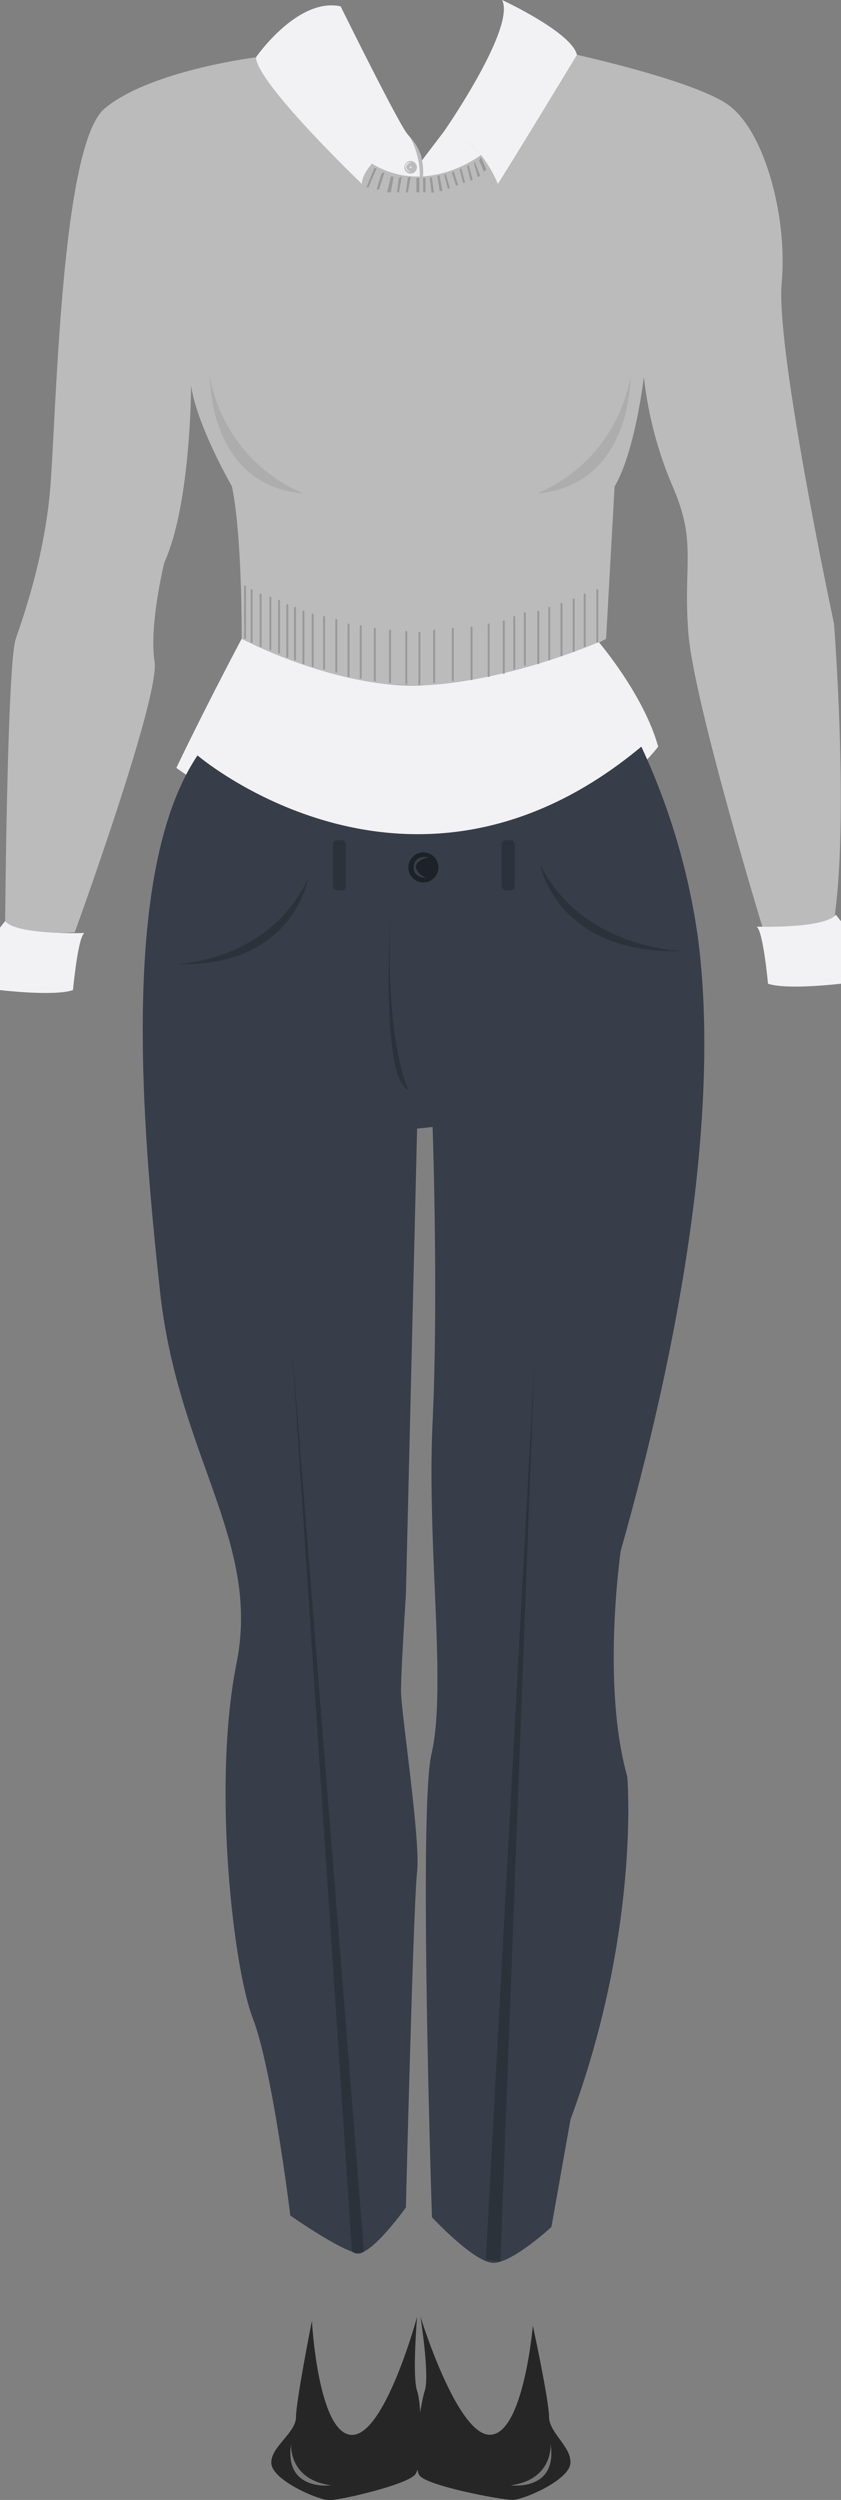 <svg xmlns="http://www.w3.org/2000/svg" viewBox="0 0 258.33 767.02"><rect x="0" y="0" width="258.33" height="767.02" fill="#808080" stroke="none"/><defs><style>.cls-1{fill:#262626;}.cls-2{fill:#777;}.cls-3{fill:#bbbbbc;}.cls-4{fill:#f2f2f4;}.cls-5{fill:#e6e6e6;}.cls-6{fill:#999;}.cls-7{fill:#adadad;}.cls-8{fill:#373e49;}.cls-9{fill:#1d2228;}.cls-10{fill:#2c323a;}</style></defs><title>rbg</title><g id="Layer_2" data-name="Layer 2"><g id="rbg"><g id="rbg-2" data-name="rbg"><g id="dressshoes_girl" data-name="dressshoes girl"><path class="cls-1" d="M95.81,712.06s1.86,34.46,12.11,35,20.2-36.23,20.2-36.23-1.55,18.14,0,22.73,1.72,22.3-.49,25.52-23,8-26.45,8-17.09-5.95-17.8-11,7.55-9.52,7.55-14.52S95.81,712.06,95.81,712.06Z"/><path class="cls-2" d="M89.42,749.77s-.93,11,12.25,12.75C101.67,762.52,87.19,764.52,89.42,749.77Z"/><path class="cls-1" d="M163.67,713.52s-2.79,33-13,33.5-21.52-36.23-21.52-36.23,2.88,18.14,1.33,22.73-3.85,22.72-1.65,25.94S153.88,767,157.38,767s17.1-5.95,17.8-11-6.54-9.52-6.54-14.52S163.67,713.52,163.67,713.52Z"/><path class="cls-2" d="M169.13,749.77s.93,11-12.25,12.75C156.88,762.52,171.37,764.52,169.13,749.77Z"/></g><g id="rbgshirt"><path class="cls-3" d="M78.63,17.58s24.43,35.94,49.48,35.94,48-36.95,48-36.95,35.49,7.7,47,15.2,18.87,34.37,17,55,16.06,104.52,16.06,104.52,4.72,60,0,91.31l-21.46,3.51s-21.58-70.51-23.26-91.84,2.7-27.75-4.82-45a118.5,118.5,0,0,1-8.85-33.63s-2.67,22.92-9,33.63L186.17,196s-55.91,32.18-111.94,0c0,0,.22-31.59-3-46.81,0,0-10.73-18.53-12.54-30.91,0,0,0,36.2-8.21,54.28,0,0-4.75,19.33-3,30.33s-24.53,83.18-24.53,83.18S6,287,1.57,284.62c0,0,.6-80.8,3.27-88.58s8.25-23.95,10.33-43.34,3-107.77,17-119.43S78.63,17.58,78.63,17.58Z"/><path class="cls-4" d="M177.22,16.82c-1.71-7-23-16.82-23-16.82,4.3,8.48-17.8,40.27-17.8,40.27l-6.85,9c.06-3-4.45-8.17-4.45-8.17-3.05-3.83-20.49-39.16-20.49-39.16-13.26-2.82-26,15.64-26,15.64.29,8,32.54,38.85,32.54,38.85,0-2,1.32-4.16,3.08-6.23,16.9,10.27,33.49-2.66,33.49-2.66a38.5,38.5,0,0,1,5.18,8.89C158.42,47.85,177.22,16.82,177.22,16.82Zm-61.53,31.8c-.87.93-1.43,1.57-1.44,1.58C114.7,49.66,115.18,49.14,115.69,48.62Zm26.93-5.95a23.28,23.28,0,0,1,5.12,4.87A24.48,24.48,0,0,0,142.62,42.67Z"/><path class="cls-3" d="M126.13,42.34s3.13,5.87,2.79,11.81l1,0S130.83,47.16,126.13,42.34Z"/><circle class="cls-3" cx="126.13" cy="51.33" r="1.93"/><path class="cls-5" d="M126.37,49.81s-1.45.36-1.54,1.36,1.3,1.57,1.3,1.57a1.59,1.59,0,0,1-1.67-1.6C124.46,49.5,126.37,49.81,126.37,49.81Z"/><circle class="cls-5" cx="126.13" cy="51.33" r="0.29"/><path class="cls-4" d="M74.23,196s29.38,15.6,55.91,14.29S183.92,197,183.92,197s13.82,16.13,18.25,32.06c0,0-22,30.44-68.25,31.19S54.17,235.6,54.17,235.6,62,219.07,74.23,196Z"/><rect class="cls-6" x="74.97" y="179.61" width="0.6" height="16.44" rx="0.3" ry="0.3"/><rect class="cls-6" x="77" y="180.77" width="0.6" height="16.44" rx="0.3" ry="0.3"/><rect class="cls-6" x="79.75" y="182.11" width="0.6" height="16.44" rx="0.3" ry="0.3"/><rect class="cls-6" x="82.75" y="183.08" width="0.6" height="16.44" rx="0.3" ry="0.3"/><rect class="cls-6" x="87.95" y="185.36" width="0.6" height="16.44" rx="0.3" ry="0.3"/><rect class="cls-6" x="90.32" y="186.19" width="0.6" height="16.44" rx="0.3" ry="0.3"/><rect class="cls-6" x="92.91" y="187.36" width="0.6" height="16.44" rx="0.3" ry="0.3"/><rect class="cls-6" x="95.75" y="188.23" width="0.6" height="16.44" rx="0.3" ry="0.3"/><rect class="cls-6" x="99.25" y="188.99" width="0.6" height="16.44" rx="0.3" ry="0.3"/><rect class="cls-6" x="103" y="189.91" width="0.6" height="16.44" rx="0.3" ry="0.3"/><rect class="cls-6" x="106.75" y="191.29" width="0.6" height="16.44" rx="0.3" ry="0.3"/><rect class="cls-6" x="110.5" y="191.79" width="0.6" height="16.44" rx="0.3" ry="0.3"/><rect class="cls-6" x="114.84" y="192.58" width="0.6" height="16.44" rx="0.3" ry="0.3"/><rect class="cls-6" x="119.5" y="193.16" width="0.6" height="16.44" rx="0.3" ry="0.3"/><rect class="cls-6" x="124.5" y="193.58" width="0.6" height="16.44" rx="0.3" ry="0.3"/><rect class="cls-6" x="128.54" y="193.8" width="0.6" height="16.44" rx="0.3" ry="0.3"/><rect class="cls-6" x="133.05" y="193.16" width="0.6" height="16.44" rx="0.3" ry="0.3"/><rect class="cls-6" x="138.8" y="192.58" width="0.6" height="16.44" rx="0.3" ry="0.3"/><rect class="cls-6" x="144.55" y="192.24" width="0.6" height="16.44" rx="0.3" ry="0.3"/><rect class="cls-6" x="149.8" y="191.29" width="0.6" height="16.44" rx="0.3" ry="0.3"/><rect class="cls-6" x="154.45" y="190.33" width="0.6" height="16.44" rx="0.3" ry="0.3"/><rect class="cls-6" x="157.67" y="188.99" width="0.6" height="16.44" rx="0.3" ry="0.3"/><rect class="cls-6" x="160.92" y="187.83" width="0.6" height="16.44" rx="0.3" ry="0.3"/><rect class="cls-6" x="165.05" y="187.36" width="0.6" height="16.44" rx="0.3" ry="0.3"/><rect class="cls-6" x="168.42" y="186.19" width="0.6" height="16.44" rx="0.3" ry="0.3"/><rect class="cls-6" x="172.17" y="184.94" width="0.6" height="16.44" rx="0.3" ry="0.3"/><rect class="cls-6" x="175.92" y="183.58" width="0.6" height="16.44" rx="0.3" ry="0.3"/><rect class="cls-6" x="179.3" y="182.11" width="0.6" height="16.44" rx="0.3" ry="0.3"/><rect class="cls-6" x="183.17" y="180.77" width="0.6" height="16.44" rx="0.3" ry="0.3"/><rect class="cls-6" x="85.42" y="184.02" width="0.6" height="16.44" rx="0.3" ry="0.3"/><polygon class="cls-6" points="114.97 51.62 112.55 57.52 113.17 57.52 115.69 51.62 114.97 51.62"/><polygon class="cls-6" points="117.17 53.26 115.69 58.14 116.43 58.14 118.17 52.74 117.17 53.26"/><polygon class="cls-6" points="120.05 54.15 118.92 59.02 120.05 59.02 120.92 54.15 120.05 54.15"/><polygon class="cls-6" points="122.55 54.57 121.92 59.02 122.55 59.02 123.42 54.15 122.55 54.57"/><polygon class="cls-6" points="125.29 54.57 124.67 59.02 125.29 59.02 126.17 54.15 125.29 54.57"/><polygon class="cls-6" points="127.92 55.44 127.92 59.02 128.8 59.02 128.8 54.57 127.92 54.57 127.92 55.44"/><polygon class="cls-6" points="129.95 54.57 130.01 59.02 130.71 59.02 130.71 54.57 129.95 54.57"/><polygon class="cls-6" points="132 54.57 132.55 59.18 133.3 59.02 132.65 54.35 132 54.57"/><polygon class="cls-6" points="134.38 54.15 135.05 58.6 135.92 58.6 134.96 53.72 134.38 54.15"/><polygon class="cls-6" points="136.5 53.72 137.55 57.93 138.17 57.68 136.88 53.26 136.5 53.72"/><polygon class="cls-6" points="138.8 53.02 140.09 56.97 140.71 56.77 139.34 52.52 138.8 53.02"/><polygon class="cls-6" points="141.21 52.06 142.25 56.16 142.88 55.93 141.67 51.62 141.21 52.06"/><polygon class="cls-6" points="143.5 51.05 144.5 55.44 145.18 55.1 143.96 50.6 143.5 51.05"/><polygon class="cls-6" points="145.59 50.2 146.8 54.35 147.5 53.89 145.8 49.6 145.59 50.2"/><polygon class="cls-6" points="147.17 49.22 148.71 52.74 149.38 51.97 147.74 48.25 147.17 49.22"/><path class="cls-4" d="M1.57,282.62l-1.57,2v19.15s16.67,2,22.42,0c0,0,1.5-16.26,3.5-17.51C25.92,286.26,5.22,287,1.57,282.62Z"/><path class="cls-4" d="M256.76,280.66l1.57,2v19.15s-16.67,2-22.42,0c0,0-1.5-16.26-3.5-17.5C232.41,284.31,253.11,285,256.76,280.66Z"/><path class="cls-7" d="M64.5,115.6s-.59,33.3,28.71,35.81A48,48,0,0,1,64.5,115.6Z"/><path class="cls-7" d="M193.65,115.6s.59,33.3-28.7,35.81A48,48,0,0,0,193.65,115.6Z"/></g><g id="rbgpants"><path class="cls-8" d="M60.67,231.77S126.31,287.9,197,229.08a206.41,206.41,0,0,1,17.18,57.18c4.41,31.23,4.5,90.51-23.5,189.51,0,0-6,41.08,2,69.29,0,0,4.12,47.21-17.44,105.21l-5.86,33s-11.93,11-17.81,11-18.89-14-18.89-14-4.11-125.24-.17-142c4.81-20.4-1.44-63.5.37-102s0-90.5,0-90.5l-4.76.5-3.44,143s-1.5,23-1.5,29.5,6.07,46,4.94,55.5-3.44,103-3.44,103-10,14-14.5,14-21-11.5-21-11.5-5.52-45-11.52-60.5-12.5-71.5-5-109-18-63.5-23.5-114S36.84,267.27,60.67,231.77Z"/><circle class="cls-9" cx="130.05" cy="266.14" r="4.62"/><path class="cls-8" d="M131.67,263s-4.09-.88-4.58,2.66,3.66,3.75,3.66,3.75-3.21-1.72-3-3.66S131.67,263,131.67,263Z"/><path class="cls-10" d="M94.67,269.43s-4.5,27.59-40.5,26.34C54.17,295.77,82.42,295.35,94.67,269.43Z"/><path class="cls-10" d="M166,265.47s4.87,27.58,43.87,26.33C209.84,291.8,179.24,291.39,166,265.47Z"/><path class="cls-10" d="M120.17,275.27s-3.75,56,5.25,59C125.42,334.27,117.67,319,120.17,275.27Z"/><rect class="cls-10" x="102.25" y="257.74" width="4.01" height="15.47" rx="1.31" ry="1.31"/><rect class="cls-10" x="154.08" y="257.74" width="4.01" height="15.47" rx="1.31" ry="1.31"/><path class="cls-10" d="M89.67,413.27,108.1,690.81a3.1,3.1,0,0,0,3.69,0Z"/><polygon class="cls-10" points="164.17 417.77 149.23 693.24 153.71 693.89 164.17 417.77"/></g></g></g></g></svg>